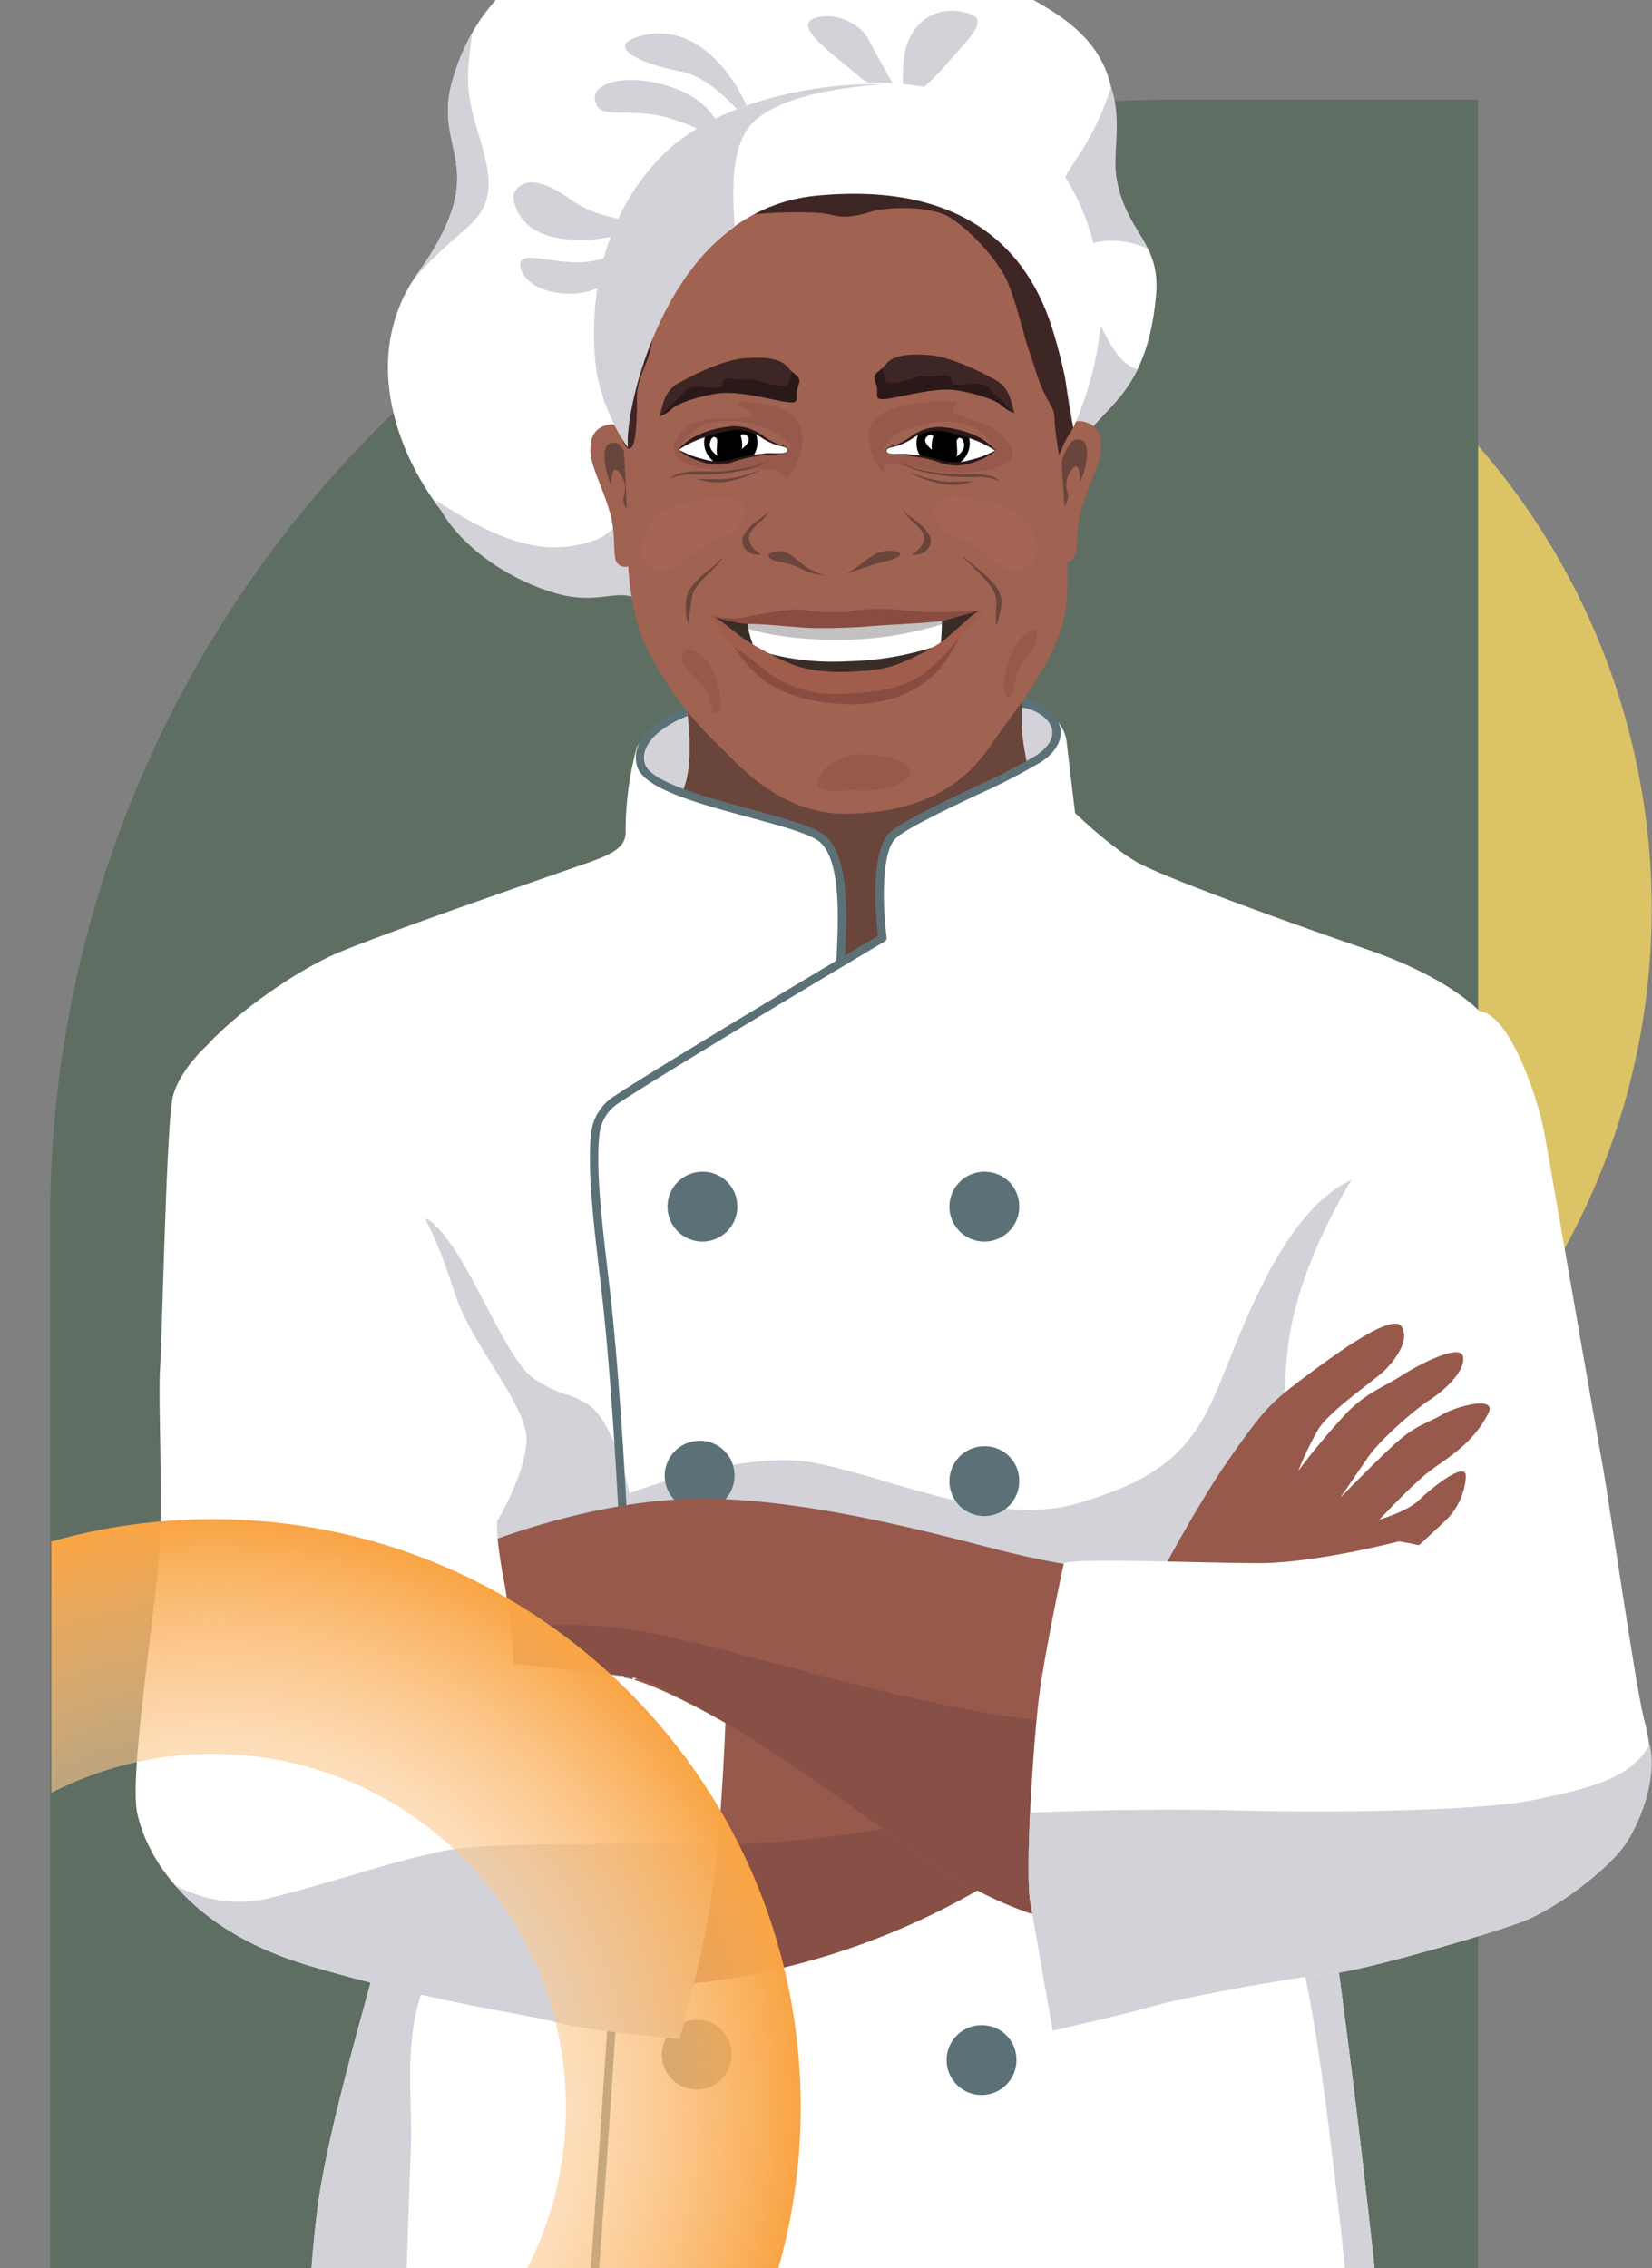 <svg xmlns="http://www.w3.org/2000/svg" xmlns:xlink="http://www.w3.org/1999/xlink" width="295" height="405" viewBox="0 0 295 405">
  <rect x="0" y="0" width="295" height="405" fill="#808080" stroke="none"/>
  <defs>
    <clipPath id="clip-path">
      <rect id="Rectángulo_401507" data-name="Rectángulo 401507" width="295" height="405" transform="translate(1125.051 3871)" fill="#fff" stroke="#707070" stroke-width="1"/>
    </clipPath>
    <clipPath id="clip-path-2">
      <rect id="Rectángulo_401302" data-name="Rectángulo 401302" width="32.302" height="27.979" fill="#5f6e62"/>
    </clipPath>
    <clipPath id="clip-path-3">
      <rect id="Rectángulo_401302-2" data-name="Rectángulo 401302" width="27.777" height="24.06" transform="translate(0 0)" fill="#5f6e62"/>
    </clipPath>
    <clipPath id="clip-path-4">
      <rect id="Rectángulo_401302-3" data-name="Rectángulo 401302" width="35.67" height="30.896" transform="translate(0)" fill="#5f6e62"/>
    </clipPath>
    <clipPath id="clip-path-5">
      <rect id="Rectángulo_401348" data-name="Rectángulo 401348" width="270.724" height="485.714" fill="none"/>
    </clipPath>
    <clipPath id="clip-path-6">
      <path id="Trazado_873616" data-name="Trazado 873616" d="M143.661,155.472H2.1c-1.159,0-2.1-2.609-2.1-5.826V5.826C0,2.609.939,0,2.1,0H143.661c1.159,0,2.1,2.609,2.1,5.826V149.646C145.759,152.864,144.82,155.472,143.661,155.472Z" fill="#297929" stroke="#707070" stroke-width="1"/>
    </clipPath>
    <radialGradient id="radial-gradient" cx="0.5" cy="0.5" r="0.5" gradientUnits="objectBoundingBox">
      <stop offset="0" stop-color="#fff" stop-opacity="0"/>
      <stop offset="1" stop-color="#f9a545"/>
    </radialGradient>
  </defs>
  <g id="Enmascarar_grupo_1098693" data-name="Enmascarar grupo 1098693" transform="translate(-1125.051 -3871)" clip-path="url(#clip-path)">
    <g id="Grupo_1099414" data-name="Grupo 1099414" transform="translate(934.218 1403.809)">
      <g id="Grupo_1099412" data-name="Grupo 1099412" transform="translate(5 669.703)">
        <ellipse id="Elipse_11526" data-name="Elipse 11526" cx="125" cy="125.5" rx="125" ry="125.5" transform="translate(230.781 1834.297)" fill="#dcc366"/>
        <path id="Rectángulo_401329" data-name="Rectángulo 401329" d="M200,0h55a0,0,0,0,1,0,0V453a0,0,0,0,1,0,0H0a0,0,0,0,1,0,0V200A200,200,0,0,1,200,0Z" transform="translate(194.781 1815.297)" fill="#5f6e62"/>
        <g id="Grupo_1099382" data-name="Grupo 1099382" transform="translate(272.853 2163.358)">
          <path id="Trazado_873222" data-name="Trazado 873222" d="M-11400.342-11385.93s37.675-73.634,108.865-89.175" transform="translate(11400.342 11489.822)" fill="none" stroke="#869a8a" stroke-width="2"/>
          <g id="Grupo_1099331" data-name="Grupo 1099331" transform="translate(69.682 58.81) rotate(130)">
            <g id="Grupo_1099328" data-name="Grupo 1099328" transform="translate(0 0)" clip-path="url(#clip-path-2)">
              <path id="Trazado_873219" data-name="Trazado 873219" d="M31.068,27.045s-20.9-38.059-29.85-23.88c0,0-10.448,14.179,29.85,23.88" transform="translate(1.233 0.628)" fill="#5f6e62"/>
              <path id="Trazado_873220" data-name="Trazado 873220" d="M23.85,18.649c-3.239-3.007-7.963-7.433-11.313-10.216C8.627,5.276,4.694,1.9,0,0L.075.022C.269.075.455.134.642.2.709.224.784.254.866.284c4.552,1.507,8.448,4.6,12.149,7.574A97.978,97.978,0,0,1,23.85,18.649" transform="translate(8.452 9.025)" fill="#5f6e62"/>
              <path id="Trazado_873221" data-name="Trazado 873221" d="M32.179,27.979l-.821-.2C19.049,24.818,3.714,19.472.564,10.835A8.272,8.272,0,0,1,1.3,3.317C2.721,1.058,4.567-.069,6.755,0,16.876.313,31.17,26.139,31.774,27.239ZM6.567.747c-1.861,0-3.386.98-4.656,2.991a7.673,7.673,0,0,0-.64,6.86c1.664,4.531,8.137,11,29.427,16.254C28.234,22.539,15.5,1.017,6.732.749l-.165,0" transform="translate(0 0.001)" fill="#5f6e62"/>
            </g>
          </g>
          <g id="Grupo_1099332" data-name="Grupo 1099332" transform="matrix(0.309, 0.951, -0.951, 0.309, 52.035, 22.063)">
            <g id="Grupo_1099328-2" data-name="Grupo 1099328" transform="translate(0 0)" clip-path="url(#clip-path-3)">
              <path id="Trazado_873219-2" data-name="Trazado 873219" d="M26.716,23.256S8.748-9.471,1.048,2.721c0,0-8.984,12.192,25.668,20.535" transform="translate(1.06 0.54)" fill="#5f6e62"/>
              <path id="Trazado_873220-2" data-name="Trazado 873220" d="M20.509,16.036c-2.785-2.586-6.847-6.391-9.728-8.785C7.418,4.537,4.036,1.636,0,0L.064.019c.167.045.327.1.488.154C.61.193.674.218.744.244,4.659,1.54,8.009,4.2,11.191,6.757a84.253,84.253,0,0,1,9.318,9.279" transform="translate(7.268 7.76)" fill="#5f6e62"/>
              <path id="Trazado_873221-2" data-name="Trazado 873221" d="M27.672,24.059l-.706-.169C16.381,21.341,3.194,16.744.485,9.317a7.113,7.113,0,0,1,.63-6.465A5.26,5.26,0,0,1,5.809,0c8.7.266,20.994,22.475,21.513,23.42ZM5.647.642a4.664,4.664,0,0,0-4,2.572,6.6,6.6,0,0,0-.551,5.9c1.431,3.9,7,9.462,25.3,13.977C24.279,19.382,13.33.875,5.789.644l-.142,0" transform="translate(0 0.001)" fill="#5f6e62"/>
            </g>
          </g>
          <g id="Grupo_1099333" data-name="Grupo 1099333" transform="matrix(-0.616, 0.788, -0.788, -0.616, 119.181, 19.022)">
            <g id="Grupo_1099328-3" data-name="Grupo 1099328" transform="translate(0 0)" clip-path="url(#clip-path-4)">
              <path id="Trazado_873219-3" data-name="Trazado 873219" d="M34.307,29.864S11.234-12.162,1.345,3.495c0,0-11.537,15.657,32.962,26.369" transform="translate(1.361 0.693)" fill="#5f6e62"/>
              <path id="Trazado_873220-3" data-name="Trazado 873220" d="M26.336,20.593c-3.576-3.321-8.793-8.207-12.493-11.281C9.526,5.826,5.183,2.1,0,0L.082.025C.3.082.5.148.709.222.783.247.865.28.956.313,5.983,1.978,10.284,5.4,14.371,8.677A108.191,108.191,0,0,1,26.336,20.593" transform="translate(9.333 9.965)" fill="#5f6e62"/>
              <path id="Trazado_873221-3" data-name="Trazado 873221" d="M35.534,30.9l-.906-.218C21.035,27.4,4.1,21.5.622,11.965a9.135,9.135,0,0,1,.808-8.3C3,1.168,5.043-.076,7.46,0c11.176.342,26.959,28.86,27.626,30.074ZM7.252.824c-2.055,0-3.739,1.082-5.141,3.3A8.473,8.473,0,0,0,1.4,11.7c1.838,5,8.985,12.151,32.495,17.948C31.177,24.889,17.117,1.123,7.434.827l-.182,0" transform="translate(0 0.001)" fill="#5f6e62"/>
            </g>
          </g>
        </g>
      </g>
      <g id="Grupo_1099411" data-name="Grupo 1099411" transform="translate(215.058 2452.505)">
        <g id="Grupo_1099410" data-name="Grupo 1099410" transform="translate(0 -0.001)" clip-path="url(#clip-path-5)">
          <path id="Trazado_873530" data-name="Trazado 873530" d="M253.442,120.22c-9.723,1.691-18.6,0-27.9-4.65-12.388-6.194-29.171-32.342-15.22-52s2.329-21.5,6.342-34.878C222.369,9.667,238.223,2.057,262.32.155s27.636,14.279,38.048,11.415c8.455-2.325,15.22,0,23.252,5.073,15.374,9.71,9.724,20.927,11.626,30.439s7.8,10.9,6.976,20.293c-1.9,21.561-13.323,20.046-14.6,30.7-9.5-5.965-18.77-14.872-47.55-9.77s-26.635,31.918-26.635,31.918" transform="translate(-160.004 0.001)" fill="#fff"/>
          <path id="Trazado_873531" data-name="Trazado 873531" d="M335.155,223.589c-5.707-1.9-12.145-1.262-18.029-5.464-8.878-6.342-10.146-.634-10.146-.634s0,6.341,8.244,7.61,12.049-1.9,14.585-.634,5.346-.877,5.346-.877" transform="translate(-239.542 -167.87)" fill="#d2d2d8"/>
          <path id="Trazado_873532" data-name="Trazado 873532" d="M334.193,271.694s-1.268-.634-7.61,1.268S312,270.425,312.632,274.23s6.976,5.707,12.049,4.439,9.512-6.976,9.512-6.976" transform="translate(-243.925 -211.928)" fill="#d2d2d8"/>
          <path id="Trazado_873533" data-name="Trazado 873533" d="M216.22,304.965a.668.668,0,0,0,.28-.362,8.94,8.94,0,0,1,.62-1.4q-.494.889-.9,1.764" transform="translate(-168.72 -236.592)" fill="#d2d2d8"/>
          <path id="Trazado_873534" data-name="Trazado 873534" d="M231.336,128.213c5.073-4.439,4.439-8.878,1.9-17.122-2.288-7.435-2-10.23-.987-17.685a39.222,39.222,0,0,0-3.452,8.173c-4.013,13.377,7.609,15.22-6.342,34.878a32.728,32.728,0,0,0-1.854,2.922c1.909-3.444,6.319-7.3,10.732-11.166" transform="translate(-172.141 -72.886)" fill="#d2d2d8"/>
          <path id="Trazado_873535" data-name="Trazado 873535" d="M420.987,111.562c-.634-5.073-8.244-20.293-20.293-17.122-6.939,1.826,0,5.073,6.975,6.342s13.317,10.781,13.317,10.781" transform="translate(-310.426 -73.357)" fill="#d2d2d8"/>
          <path id="Trazado_873536" data-name="Trazado 873536" d="M396.06,142.992s0-6.342-8.244-9.512-15.219-1.268-14.585,1.9,3.171,1.9,9.512,2.536,13.317,5.073,13.317,5.073" transform="translate(-291.207 -102.885)" fill="#d2d2d8"/>
          <path id="Trazado_873537" data-name="Trazado 873537" d="M279.794,422.159c-1.268,1.9.687,15.427-7.61,18.39-8.315,2.97-16.075.932-28.488-7.153,3.934,8.494,13.7,14.434,21.512,16.665,10.148,2.9,12.683-3.8,18.992,5.448,0,0,1.644-6.242,11.6-11.864-6.873-9.566-16-21.487-16-21.487" transform="translate(-190.161 -329.417)" fill="#d2d2d8"/>
          <path id="Trazado_873538" data-name="Trazado 873538" d="M760.965,154.254c-.957-4.788,1.057-10.569-1.058-16.911a47.332,47.332,0,0,1-5.918,12.472c-6.341,9.512-1.9,6.341-1.268,12.683l2.537,3.17a14.73,14.73,0,0,1,11.238.631c-1.7-3.438-4.365-6.219-5.531-12.046" transform="translate(-585.722 -107.171)" fill="#d2d2d8"/>
          <path id="Trazado_873539" data-name="Trazado 873539" d="M556.1,87.709c-5.073-4.439-12.5-9.362-8.244-10.78,3.8-1.268,8.244,1.268,9.512,3.8s6.342,11.415,6.342,11.415-.739-7.347.634-10.781c2.537-6.342,8.244-6.342,11.415-5.073s-1.268,5.073-4.439,8.878a46.991,46.991,0,0,1-7.61,6.976Z" transform="translate(-426.512 -59.016)" fill="#d2d2d8"/>
          <path id="Trazado_873540" data-name="Trazado 873540" d="M677.465,330.632c.924-7.723,7.181-9.056,11.277-17.424-4.77-1.28-6.59-9.337-10.632-15.176L657.183,299.3l-3.8,8.244s0,7.328.032,12.324c11.659,1.647,17.807,6.841,24.055,10.763" transform="translate(-509.842 -232.56)" fill="#d2d2d8"/>
          <path id="Trazado_873541" data-name="Trazado 873541" d="M409.7,644.247s-9.055-12.7,12.377-18.037c16.4-4.086,50.144-4.8,59.565,3.477,6.811,5.985.331,17.957-11.134,22.81s-51.339,7.28-60.809-8.25" transform="translate(-318.211 -486.335)" fill="#d2d2d8"/>
          <path id="Trazado_873542" data-name="Trazado 873542" d="M426.014,569.16s4.984,18.927,1.992,27.177-5.482,11.647-4.983,16.016,14.953,20.868,35.887,20.868S494.8,611.867,494.8,611.867s-5.982-17.472-6.48-25.722,1.994-20.868,1.994-20.868c-13.956,10.676-17.943,11.162-32.9,11.647-11.468.374-31.4-7.764-31.4-7.764" transform="translate(-330.042 -441.095)" fill="#6a453c"/>
          <path id="Trazado_873543" data-name="Trazado 873543" d="M45.427,702.332a19.532,19.532,0,0,1,2.622-4c5.737-6.291,16.409-13.757,24.055-16.892,9.471-3.882,33.4-12.132,40.375-14.559s10.467-3.4,10.467-6.794a57.138,57.138,0,0,1,1.993-15.126c2.493-4.367,8.89-6.877,8.89-6.877l.081.891a13.9,13.9,0,0,0-6.147,3.964c-1.711,1.954-1.721,4.683-.829,5.985,1.994,2.911,18.443,8.251,23.426,9.221s8.972,1.942,9.969,7.766,1,17.47,1,17.47l7.477-4.368s-.5-11.648,0-14.559,2.991-5.339,7.975-7.766,17.275-7.459,19.938-9.706c4.985-4.206,1.878-7.867-1.776-9.16-1.234-.437-1.048-1.111-1.048-1.111s7.144,1.616,7.809,7.359c.45,3.888,1.495,12.617,1.495,12.617s5.982,5.825,10.966,8.736,30.9,12.134,40.873,15.53,16.624,7.451,20.435,11.163a10.655,10.655,0,0,1,2.992,4.367s-17.945,12.135-21.932,20.384a71.971,71.971,0,0,0-12.959,33.487c-2.493,20.384-1.495,64.063,2.493,85.416s11.464,84.445,12.461,100.947,2.492,45.652,2.492,45.652H65.125s-.5-58.757,3.49-81.081S83.568,847.42,85.562,831.4s-.5-55.57-4.984-75.223C74.6,729.973,50.91,703.3,45.427,702.332" transform="translate(-35.447 -496.837)" fill="#fff"/>
          <path id="Trazado_873544" data-name="Trazado 873544" d="M154.462,1224.275c.5-10.675-1.993-21.838,3.987-33.486s27.913-28.633,30.406-37.854,6.481-32.032,5.483-41.252-4.486-18.443-7.975-20.869-4.983-1.456-9.968-4.853-10.966-20.384-16.947-26.693-1.5,5.34,2.492,14.075a42.609,42.609,0,0,1,3.987,16.016c-2.428,5.819-7.376,9.594-12.614,12.039,2.581,20.311,3.665,46.141,2.147,58.331-1.994,16.016-12.959,47.563-16.947,69.887s-3.49,81.081-3.49,81.081H152.4c-.447-11.982,1.7-78.6,2.061-86.421" transform="translate(-105.345 -825.161)" fill="#d2d2d8"/>
          <path id="Trazado_873545" data-name="Trazado 873545" d="M522.235,1239.4c-1-16.5-8.474-79.593-12.461-100.947s-4.986-65.033-2.492-85.417a74.859,74.859,0,0,1,9.611-28.431c-.2.085-.417.177-.64.283-12.461,5.824-19.438,26.693-23.924,37.369s-9.969,16.016-24.923,20.384-33.894-4.854-47.353-7.281-34.892,6.309-34.892,6.309-5.98,15.046,3.99,15.046,94.205,19.413,105.669,37.855,13.957,29.6,18.941,72.312c3.914,33.549,5.484,67.492,6.48,78.17h4.487s-1.5-29.153-2.492-45.652" transform="translate(-299.16 -799.515)" fill="#d2d2d8"/>
          <path id="Trazado_873546" data-name="Trazado 873546" d="M444.786,1025.327a6.233,6.233,0,1,1-6.231-6.066,6.15,6.15,0,0,1,6.231,6.066" transform="translate(-337.35 -795.346)" fill="#5c7177"/>
          <path id="Trazado_873547" data-name="Trazado 873547" d="M673.944,1025.327a6.233,6.233,0,1,1-6.231-6.066,6.151,6.151,0,0,1,6.231,6.066" transform="translate(-516.165 -795.346)" fill="#5c7177"/>
          <path id="Trazado_873548" data-name="Trazado 873548" d="M442.515,1244.037a6.233,6.233,0,1,1-6.231-6.067,6.15,6.15,0,0,1,6.231,6.067" transform="translate(-335.578 -966.009)" fill="#5c7177"/>
          <path id="Trazado_873549" data-name="Trazado 873549" d="M673.944,1248.454a6.233,6.233,0,1,1-6.231-6.065,6.151,6.151,0,0,1,6.231,6.065" transform="translate(-516.165 -969.456)" fill="#5c7177"/>
          <path id="Trazado_873550" data-name="Trazado 873550" d="M440.25,1714.593a6.233,6.233,0,1,1-6.231-6.067,6.152,6.152,0,0,1,6.231,6.067" transform="translate(-333.811 -1333.191)" fill="#5c7177"/>
          <path id="Trazado_873551" data-name="Trazado 873551" d="M671.679,1719.009a6.233,6.233,0,1,1-6.231-6.065,6.152,6.152,0,0,1,6.231,6.065" transform="translate(-514.399 -1336.638)" fill="#5c7177"/>
          <path id="Trazado_873552" data-name="Trazado 873552" d="M359.332,981.149c-.412,0-.747.4-.747,0,0-.116.017-35.692,1.5-52.994,1.411-16.493,6.975-96.556,6.975-115.929,0-18.106-1.971-53.163-3.981-70.777-.139-1.206-.286-2.451-.433-3.717-1.033-8.788-2.2-18.748-1.522-24.815a8.943,8.943,0,0,1,4.22-6.928c9.354-6.158,42.909-26.129,47.023-28.574-.353-2.912-1.591-15.3,2.3-18.612,2.3-1.956,8.588-4.951,14.672-7.846a115.674,115.674,0,0,0,11.314-5.794c2.226-1.5,3.178-3.156,2.755-4.791-.479-1.845-2.961-3.471-5.371-3.73.02-.466.051-.83.082-1.5,3.039.328,6.107,2.435,6.738,4.869.338,1.3.35,3.85-3.352,6.345A115.4,115.4,0,0,1,430,652.264c-5.718,2.721-12.2,5.8-14.345,7.634-3.022,2.574-2.284,13.723-1.744,17.8a.728.728,0,0,1-.353.715c-.375.222-37.484,22.27-47.375,28.781a7.493,7.493,0,0,0-3.571,5.88c-.663,5.9.5,15.78,1.52,24.492.149,1.267.3,2.512.433,3.721,2.015,17.655,3.991,52.791,3.991,70.938,0,19.407-5.568,99.544-6.98,116.051-1.474,17.236-1.493,52.756-1.493,52.872,0,.4-.335,0-.748,0" transform="translate(-279.81 -495.614)" fill="#5c7177"/>
          <path id="Trazado_873553" data-name="Trazado 873553" d="M443.113,688.058h-.027a.739.739,0,0,1-.721-.755c.021-.545.048-1.127.072-1.742.282-6.469.752-17.292-3.482-20.074-2.023-1.33-6.993-2.676-12.253-4.1-9.264-2.511-18.842-5.108-19.95-9.174-1.771-6.5,8.5-10.29,8.915-10.438.031.515.094.94.156,1.516-.088.032-9.048,3.327-7.626,8.55.89,3.259,10.878,5.967,18.906,8.143,5.614,1.522,10.465,2.838,12.69,4.3,4.924,3.236,4.453,14.131,4.139,21.341-.027.611-.052,1.192-.07,1.735a.742.742,0,0,1-.749.7" transform="translate(-317.235 -500.784)" fill="#5c7177"/>
          <path id="Trazado_873554" data-name="Trazado 873554" d="M351.606,1405.391s27.662-3.276,40-3.276,37.381-.729,44.11-3.639,13.084,21.474,13.084,21.474-22.8,14.195-29.158,18.562a131.163,131.163,0,0,1-63.175,21.839c-33.642,2.548-20.933-51.685-4.859-54.959" transform="translate(-261.623 -1091.065)" fill="#96594b"/>
          <path id="Trazado_873555" data-name="Trazado 873555" d="M419.644,1491.811c6.355-4.367,29.158-18.562,29.158-18.562s-.773-2.968-2.067-6.709a173.559,173.559,0,0,1-44.661,17.629c-26.459,6.078-55.755,4.559-66.639,3.683-1.146,13.832,4.006,27.086,21.033,25.8a131.158,131.158,0,0,0,63.176-21.839" transform="translate(-261.627 -1144.365)" fill="#874f45"/>
          <path id="Trazado_873556" data-name="Trazado 873556" d="M270.049,1293.744s20.56-8.735,40.746-8.735,45.232,7.28,54.2,9.464a143.029,143.029,0,0,0,14.953,2.911s-1.495,21.475-.375,31.665,4.861,32.029,4.861,32.029-13.457,3.277-37.382-14.194-33.268-22.931-44.857-28.753c-6.618-3.326-28.036-1.82-28.036-1.82s-8.972-14.923-4.113-22.567" transform="translate(-209.597 -1002.714)" fill="#96594b"/>
          <path id="Trazado_873557" data-name="Trazado 873557" d="M391.266,1441.185s-3.739-21.837-4.861-32.029c-.132-1.217-.228-2.6-.3-4.079-21.669.354-59.445-12.568-79.326-16.3-10.149-1.906-22.4-.945-29.425-.092a50.659,50.659,0,0,0,3.632,7.737s21.418-1.506,28.036,1.82c11.589,5.822,20.934,11.283,44.857,28.753s37.382,14.193,37.382,14.193" transform="translate(-216.428 -1082.821)" fill="#874f45"/>
          <path id="Trazado_873558" data-name="Trazado 873558" d="M12.6,916.91s-4.86,4.367-5.981,9.1-1.869,42.22-2.243,48.044.374,18.926,0,30.938c-.3,9.569-5.607,41.493-4.112,48.771s8.6,20.746,30.654,27.3,39.25,8.736,44.484,10.191,21.68,2.911,21.68,2.911,2.991-10.19,5.234-22.2,2.992-34.213,2.992-34.213-11.965-6.915-17.571-8.008-20.185-2.548-20.185-2.548a130.3,130.3,0,0,0-1.869-15.288c-1.5-8.007-1.121-10.19-1.121-10.19s4.86-8.007,5.234-14.195-9.72-17.107-12.71-26.207-5.234-14.923-10.841-21.474S20.45,915.453,12.6,916.91" transform="translate(0 -715.414)" fill="#fff"/>
          <path id="Trazado_873559" data-name="Trazado 873559" d="M84.5,1566.261c-8.953.666-24.259,6.338-35.888,9.1a23.576,23.576,0,0,1-16.834-2.378c4.673,5.438,12.181,10.894,23.938,14.386,22.053,6.55,39.25,8.736,44.484,10.191s21.68,2.911,21.68,2.911,2.991-10.19,5.234-22.2c.659-3.528,1.188-7.935,1.608-12.4-6.224-.117-31.881-.528-44.222.391" transform="translate(-24.798 -1221.723)" fill="#d2d2d8"/>
          <path id="Trazado_873560" data-name="Trazado 873560" d="M38.252,1606.037c4.73,4.9,11.886,9.668,22.516,12.826,22.053,6.55,39.25,8.736,44.484,10.191s21.68,2.911,21.68,2.911,1.035-3.526,2.343-8.874c-13.783.175-44.053-5.123-68.507-10.413a136.49,136.49,0,0,1-22.516-6.641" transform="translate(-29.849 -1253.217)" fill="#d2d2d8"/>
          <path id="Trazado_873561" data-name="Trazado 873561" d="M930.019,991.291c-1-6.795,0-30.576,1-41.252S937,928.2,942.479,918.978c6.494-10.92,17.447-30.576,22.929-30.09s10.467,16.016,11.464,21.354,9.47,54.356,10.468,59.695,5.982,40.282,7.477,45.619,1.993,13.59-2.492,19.413-39.378,2.911-52.337-10.677-9.969-33-9.969-33" transform="translate(-725.387 -693.607)" fill="#fff"/>
          <path id="Trazado_873562" data-name="Trazado 873562" d="M820.31,1192.78s8.473-16.5,14.953-25.722,7.478-10.192,13.958-15.045,15.452-11.163,16.946-8.735-1.129,5.909-2.99,7.766-9.969,7.279-11.963,10.677a57.385,57.385,0,0,0-3.49,7.279,124.9,124.9,0,0,1,8.972-10.677c3.49-3.4,6.481-4.367,9.471-6.309s10.468-5.824,10.965-3.4-2.99,5.823-5.98,7.764-8.973,7.28-10.966,10.192l-4.986,7.28s7.977-8.25,10.967-10.676,4.864-2.794,7.356-4.251,9.794-3.424,8.1-.117c-2.99,5.824-7.974,8.251-10.966,10.678s-8.473,8.251-8.473,8.251,4.985-1.457,6.979-3.4,8.473-7.281,8.473-4.368a11.834,11.834,0,0,1-3.986,8.251c-2.493,2.427-8.972,8.25-8.972,8.25s-36.387.486-44.362,6.309" transform="translate(-640.101 -891.699)" fill="#96594b"/>
          <path id="Trazado_873563" data-name="Trazado 873563" d="M732.1,1323.591s-3.49,16.016-4.487,24.266-2.492,30.575-1.495,36.4,3.987,22.811,3.987,22.811,10.965-2.426,17.944-4.368,26.418-5.339,31.9-5.824,27.415-6.794,33.895-9.221,14.953-9.221,17.944-13.1,5.98-11.647,4.485-17.957-9.968-18.442-19.937-26.692-24.423-10.192-24.423-10.192-14.954,3.883-24.923,3.883-32.4-.97-34.89,0" transform="translate(-566.345 -1029.79)" fill="#fff"/>
          <path id="Trazado_873564" data-name="Trazado 873564" d="M816.334,1494.688c-8.971,1.942-33.893,2.427-53.333,1.942-15.37-.383-31.052.142-36.943.381-.328,6.909-.415,13.364.058,16.12,1,5.825,3.987,22.811,3.987,22.811s10.965-2.427,17.944-4.369,26.418-5.339,31.9-5.824,27.415-6.794,33.895-9.221,14.953-9.221,17.944-13.1,6.414-12.248,4.919-18.558c-3.488,6.31-11.4,7.881-20.371,9.822" transform="translate(-566.343 -1158.665)" fill="#d2d2d8"/>
          <path id="Trazado_873565" data-name="Trazado 873565" d="M377.069,415.745s-1.022-4.545-4.093-3.977-3.48,3.031-3.275,5.3,2.047,5.87,3.275,9.847.742,6.818,1.086,8.537a1.82,1.82,0,0,0,2.189,1.689l2.456-3.408a18.687,18.687,0,0,1-1.638-8.522c.2-4.924,0-9.469,0-9.469" transform="translate(-288.449 -321.271)" fill="#a06251"/>
          <path id="Trazado_873566" data-name="Trazado 873566" d="M385.543,430.384s-1.229-3.787-2.661-3.787-1.841.844-1.841,2.462a13.044,13.044,0,0,0,1.227,5.113s0-3.409,1.026-2.651a4.366,4.366,0,0,1,1.227,4.544c-.614,1.7,1.637,3.977,1.637,3.977Z" transform="translate(-297.333 -332.88)" fill="#6a453c"/>
          <path id="Trazado_873567" data-name="Trazado 873567" d="M745.1,413.158s1.023-4.546,4.094-3.977,3.479,3.03,3.275,5.3-2.048,5.869-3.275,9.847-.81,6.767-1.218,8.471a2.254,2.254,0,0,1-2.058,1.754l-2.456-3.408a18.671,18.671,0,0,0,1.638-8.522c-.205-4.923,0-9.468,0-9.468" transform="translate(-580.135 -319.252)" fill="#a06251"/>
          <path id="Trazado_873568" data-name="Trazado 873568" d="M750.6,427.8s1.227-3.788,2.66-3.788,1.843.844,1.843,2.462a13.024,13.024,0,0,1-1.228,5.113s0-3.409-1.025-2.651a4.362,4.362,0,0,0-1.226,4.545c.614,1.7-1.638,3.976-1.638,3.976Z" transform="translate(-585.225 -330.863)" fill="#6a453c"/>
          <path id="Trazado_873569" data-name="Trazado 873569" d="M398.6,217.816c-3.216,3.835-6.754,15.908-6.447,20.736s1.535,22.725,1.535,28.122,0,16.476,3.685,23.576a62.779,62.779,0,0,0,12.791,17.233c2.829,2.619,10.642,12.352,22.925,12.12,15.044-.284,21.8-6.533,25.789-12.5,3.632-5.427,11.563-14.581,13.1-23.387,1.055-6.053-.307-20.736-.614-26.417s1.432-17.424.2-23.673-6.651-19.505-23.537-25.186-35.613-7.1-49.429,9.374" transform="translate(-305.987 -159.607)" fill="#a06251"/>
          <path id="Trazado_873570" data-name="Trazado 873570" d="M453.756,520.492a21.9,21.9,0,0,1-2.4,2.589,18.225,18.225,0,0,0-2.312,2.561,4.977,4.977,0,0,0-.7,1.433c-.12.456-.168,1.057-.252,1.593l-.471,3.348-.092.009a10.115,10.115,0,0,1-.354-3.435,6.8,6.8,0,0,1,.3-1.76,5.8,5.8,0,0,1,.965-1.577,19.031,19.031,0,0,1,2.6-2.478,21.755,21.755,0,0,0,2.645-2.332Z" transform="translate(-348.93 -406.108)" fill="#6a453c"/>
          <path id="Trazado_873571" data-name="Trazado 873571" d="M672.578,519.553q1.479,1.163,2.917,2.373a21.1,21.1,0,0,1,2.7,2.645,4.9,4.9,0,0,1,1.187,3.6,23.059,23.059,0,0,1-.858,3.537l-.091-.008a23.549,23.549,0,0,1,.029-3.587,5.357,5.357,0,0,0-.881-3.167,20.089,20.089,0,0,0-2.418-2.72q-1.3-1.328-2.651-2.612Z" transform="translate(-524.775 -405.416)" fill="#6a453c"/>
          <path id="Trazado_873572" data-name="Trazado 873572" d="M709.293,580.039c2.252-1.893,3.071-1.7,2.046,1.517-.6,1.885-2.033,2.563-2.864,4.355-.609,1.317-.614,5.112-2.01,4.942-1.469-2.293.579-8.921,2.828-10.814" transform="translate(-550.879 -451.667)" fill="#96594b"/>
          <path id="Trazado_873573" data-name="Trazado 873573" d="M449.444,605.815c-.779-1.8-.39-3.062-2.142-4.865s-4.236-3.858-3.116-5.585c.85-1.307,3.312,0,4.869,2.522s2.337,7.746,1.362,8.107-.972-.18-.972-.18" transform="translate(-346.387 -464.172)" fill="#96594b"/>
          <path id="Trazado_873574" data-name="Trazado 873574" d="M464.889,563.72s8.136,7.527,12.281,9.516,9.977,4.545,17.193,2.842,10.438-4.12,12.587-6.25,6.6-6.818,6.6-6.818-9.825,1.278-13.508,1.278c-1.85,0-14.584-.142-18.115,0s-11.513.711-12.434.711a11.977,11.977,0,0,1-4.605-1.279" transform="translate(-362.761 -439.326)" fill="#fff"/>
          <path id="Trazado_873575" data-name="Trazado 873575" d="M482.964,564.954c3.09,1.605,8.732,3.11,17.827,3.31,12.9.284,21.882-3.344,26.639-5.018.141-.149.226-.237.226-.237s-9.825,1.278-13.508,1.278c-1.85,0-14.584-.142-18.115,0S484.519,565,483.6,565a6.1,6.1,0,0,1-.635-.044" transform="translate(-376.865 -439.325)" fill="#c1c1c1"/>
          <path id="Trazado_873576" data-name="Trazado 873576" d="M474.076,573.844a15.088,15.088,0,0,1-2.085-6.452,12,12,0,0,1-1.883-.012,19.1,19.1,0,0,1-5.219-1.136,113.28,113.28,0,0,0,9.187,7.6" transform="translate(-362.761 -441.849)" fill="#3a2c27"/>
          <path id="Trazado_873577" data-name="Trazado 873577" d="M653.842,563.807a33.87,33.87,0,0,1-.379,6.623c.221-.2.434-.4.634-.6,2.149-2.13,6.6-6.818,6.6-6.818s-3.341.434-6.856.8" transform="translate(-509.908 -439.326)" fill="#3a2c27"/>
          <path id="Trazado_873578" data-name="Trazado 873578" d="M513.015,591.575a45.419,45.419,0,0,1-18.321-2.769,35.436,35.436,0,0,0,5.733,3.9c4.144,1.989,9.977,4.545,17.193,2.841s10.438-4.12,12.587-6.25c.38-.378.836-.838,1.324-1.335a54.446,54.446,0,0,1-18.516,3.608" transform="translate(-386.018 -458.8)" fill="#3a2c27"/>
          <path id="Trazado_873579" data-name="Trazado 873579" d="M464.889,562.674a15.652,15.652,0,0,0,5.219.71c2-.284,9.211-1.847,11.514-1.562a37.172,37.172,0,0,0,7.982.425,34.592,34.592,0,0,1,9.211-.425,60.163,60.163,0,0,0,9.209.425c2-.143,5.528-.284,5.528-.284l-5.987,1.7c-2,.569-10.9.852-13.815,1.137-2.075.2-8.136.426-10.9.284s-7.676-.71-10.593-.71-7.368-1.7-7.368-1.7" transform="translate(-362.761 -438.279)" fill="#894c40"/>
          <path id="Trazado_873580" data-name="Trazado 873580" d="M464.889,563.309s3.933,4.874,4.912,6.107c1.688,2.13,4.773,8.273,16.425,9.658,10.746,1.279,16.272-2.273,19.495-5.4,1.8-1.743,3.685-5.538,4.606-6.817s3.838-3.693,3.684-4.261-2.149,1.136-2.149,1.136-3.223,2.841-4.3,3.835-7.923,4.983-12.127,5.54c-5.373.71-10.132.71-14.123-.426-2.993-.852-8.136-3.836-9.671-4.829s-6.14-5.114-6.755-4.545" transform="translate(-362.761 -438.915)" fill="#a05d4b"/>
          <path id="Trazado_873581" data-name="Trazado 873581" d="M519.828,589.366c-2,1.562-5.956,3.532-15.35,3.693a19.9,19.9,0,0,1-14.123-5.114c-1.207-.969-3.046-2.285-4.634-3.4.129.163.248.311.335.422,1.688,2.13,4.773,8.272,16.425,9.658,10.746,1.279,16.272-2.273,19.495-5.4,1.8-1.743,3.685-5.538,4.606-6.817a42.33,42.33,0,0,1-6.755,6.959" transform="translate(-379.017 -454.462)" fill="#894c40"/>
          <path id="Trazado_873582" data-name="Trazado 873582" d="M575.994,518.843c1.535-.569,3.424-2.358,5.066-3.41,2-1.278,4.759-.852,4.912-.284s-1.689,1.136-3.07,1.42-6.907,2.273-6.907,2.273" transform="translate(-449.458 -401.549)" fill="#6a453c"/>
          <path id="Trazado_873583" data-name="Trazado 873583" d="M524.442,519.193a19.106,19.106,0,0,1-2.916-1.278c-1.228-.71-2.8-2.441-3.992-2.84-1.688-.569-3.224.141-3.07.709s1.228.852,2.763,1.136a14.716,14.716,0,0,1,3.989,1.563,14.012,14.012,0,0,0,3.225.71" transform="translate(-401.437 -401.758)" fill="#6a453c"/>
          <path id="Trazado_873584" data-name="Trazado 873584" d="M498.414,480.351c-.688.618-1.214,1.495-1.915,2.147a9.259,9.259,0,0,0-1.932,2.046,2.008,2.008,0,0,0-.1,1.893,5.018,5.018,0,0,0,1.953,2.1l-.018.056c-1.115.021-2.242-.264-2.6-.879a2.128,2.128,0,0,1-.307-2.841A7.264,7.264,0,0,1,496,482.366c.736-.525,1.74-1.41,2.415-2.015" transform="translate(-384.763 -374.826)" fill="#6a453c"/>
          <path id="Trazado_873585" data-name="Trazado 873585" d="M622.064,480.351c.689.618,1.215,1.495,1.916,2.147a9.3,9.3,0,0,1,1.932,2.046,2.008,2.008,0,0,1,.1,1.893,5.029,5.029,0,0,1-1.952,2.1l.017.056c1.116.021,2.243-.264,2.6-.879a2.129,2.129,0,0,0,.308-2.841,7.265,7.265,0,0,0-2.508-2.509c-.737-.525-1.741-1.41-2.415-2.015" transform="translate(-485.407 -374.826)" fill="#6a453c"/>
          <path id="Trazado_873586" data-name="Trazado 873586" d="M459.146,405.151c1.852-3.055,2.013-7.331-1.2-9.642-2.763-1.989-10.593-2.273-8.9-1.278s3.532,1.561,1.688,2.13-7.981-.569-10.744,1.7-3.224,4.261-1.382,5.966,9.824,2.273,12.894,1.7,6.447.568,5.834,1.7c-.312.581.6-.6.684-.7a12.916,12.916,0,0,0,1.13-1.586" transform="translate(-341.388 -307.189)" fill="#96594b"/>
          <path id="Trazado_873587" data-name="Trazado 873587" d="M597.038,396.438c-1.435,1.468-.921,3.977-.614,5.255a8.847,8.847,0,0,0,2.763,4.687s-1.227-2.131.461-1.988c5.6.471,10.578,2.368,16.308,1.292,1.985-.373,6.14-1.218,5.8-3.325-.312-1.944-2.7-4.232-5.685-5.353-3.192-1.2-6.354-1.438-4.451-3.124,1.414-1.255-7.155-.341-7.623-.243-2.306.487-5.3,1.1-6.96,2.8" transform="translate(-465.129 -306.841)" fill="#96594b"/>
          <path id="Trazado_873588" data-name="Trazado 873588" d="M441.134,414.08a11.733,11.733,0,0,1,3.531-3.977c1.995-1.136,5.41-1.426,7.981-.994a41.973,41.973,0,0,1,5.066,1.42,7.692,7.692,0,0,1,3.07,2.556c.686.953-.154,1.137-.154,1.137s-2.763-3.267-8.289-2.415-11.206,2.273-11.206,2.273" transform="translate(-344.224 -319.085)" fill="#a06251"/>
          <path id="Trazado_873589" data-name="Trazado 873589" d="M460.629,418.8c.154-.853-1.1-.666-2.763-1.42-1.562-.707-3.775-3.059-7.474-2.515-6.495.952-9.258,3.793-9.258,3.793a16.069,16.069,0,0,0,2.764,1.42c2.455.853,4.3,1.421,7.293.448a28.432,28.432,0,0,1,5.44-1.089c1.438-.218,3.844.215,4-.637" transform="translate(-344.224 -323.661)" fill="#fff"/>
          <path id="Trazado_873590" data-name="Trazado 873590" d="M466.748,414.864a23.22,23.22,0,0,0-4.365,1.059,4.048,4.048,0,0,0-.288,1.455,4.315,4.315,0,0,0,2.076,3.634,9.087,9.087,0,0,0,3.376-.487,20.822,20.822,0,0,1,3.312-.785,4.147,4.147,0,0,0,.754-2.361,4.085,4.085,0,0,0-.4-1.763,7.355,7.355,0,0,0-4.461-.752" transform="translate(-360.58 -323.662)"/>
          <path id="Trazado_873591" data-name="Trazado 873591" d="M468.1,425.472s-1.842-1.136-1.382-2.556c.417-1.283,1.075-.853,1.229-.426s-.307,2.556.154,2.982" transform="translate(-364.131 -329.342)" fill="#fff"/>
          <path id="Trazado_873592" data-name="Trazado 873592" d="M492.079,422.453a5.445,5.445,0,0,0-.153-2.13c-.307-.426.613-.852,1.227,0s-1.074,2.13-1.074,2.13" transform="translate(-383.81 -327.601)" fill="#fff"/>
          <path id="Trazado_873593" data-name="Trazado 873593" d="M460.463,417.6c.1-.463-.427-.615-.844-.709-.438-.107-.886-.206-1.323-.348a11.362,11.362,0,0,1-2.421-1.228,7.992,7.992,0,0,0-4.936-1.373,28.471,28.471,0,0,0-5.138,1.277,19.007,19.007,0,0,0-4.755,2.271l-.067-.058a11.493,11.493,0,0,1,4.482-3,18.5,18.5,0,0,1,5.429-1.166,8.584,8.584,0,0,1,5.244,1.7,10.816,10.816,0,0,0,2.261,1.343c.412.162.844.287,1.279.422a2.636,2.636,0,0,1,.639.271.559.559,0,0,1,.241.608Z" transform="translate(-344.103 -322.467)" fill="#2b1919"/>
          <path id="Trazado_873594" data-name="Trazado 873594" d="M441.088,432.31c.75.38,1.51.742,2.281,1.043.761.271,1.6.52,2.4.718a9.027,9.027,0,0,0,4.879.036,24.84,24.84,0,0,1,5.025-1.013c.426-.039.838-.109,1.279-.138s.863-.01,1.29,0,.852.022,1.274-.008c.386-.037.918-.084,1.023-.476l.06.009c-.107.462-.683.522-1.072.58-.429.05-.859.055-1.285.065s-.854.019-1.269.058-.838.134-1.257.191a24.44,24.44,0,0,0-4.923,1.167,8.483,8.483,0,0,1-5.2.076,19.864,19.864,0,0,1-2.41-.906,13.224,13.224,0,0,1-2.131-1.355Z" transform="translate(-344.162 -337.338)" fill="#2b1919"/>
          <path id="Trazado_873595" data-name="Trazado 873595" d="M628.223,414.725a11.75,11.75,0,0,0-3.531-3.977c-2-1.136-5.411-1.427-7.983-.994a41.853,41.853,0,0,0-5.065,1.421,7.7,7.7,0,0,0-3.071,2.556c-.686.953.154,1.136.154,1.136s2.764-3.266,8.29-2.414,11.206,2.272,11.206,2.272" transform="translate(-474.669 -319.589)" fill="#a06251"/>
          <path id="Trazado_873596" data-name="Trazado 873596" d="M610.185,419.442c-.154-.852,1.1-.666,2.764-1.42,1.561-.708,3.773-3.057,7.474-2.515,6.5.953,9.258,3.793,9.258,3.793a16.024,16.024,0,0,1-2.763,1.42c-2.457.852-4.3,1.421-7.3.449a28.4,28.4,0,0,0-5.439-1.089c-1.439-.217-3.844.215-4-.638" transform="translate(-476.127 -324.164)" fill="#fff"/>
          <path id="Trazado_873597" data-name="Trazado 873597" d="M639.549,415.508a23.316,23.316,0,0,1,4.365,1.06,4.037,4.037,0,0,1,.289,1.455,4.318,4.318,0,0,1-2.076,3.634,9.078,9.078,0,0,1-3.377-.487,20.869,20.869,0,0,0-3.312-.784,4.152,4.152,0,0,1-.754-2.362,4.1,4.1,0,0,1,.4-1.762,7.363,7.363,0,0,1,4.463-.754" transform="translate(-495.254 -324.165)"/>
          <path id="Trazado_873598" data-name="Trazado 873598" d="M666.833,426.119s1.841-1.136,1.381-2.556c-.415-1.283-1.074-.852-1.228-.426s.307,2.556-.153,2.983" transform="translate(-520.341 -329.846)" fill="#fff"/>
          <path id="Trazado_873599" data-name="Trazado 873599" d="M642.97,423.1a5.434,5.434,0,0,1,.154-2.13c.306-.426-.614-.852-1.229,0s1.075,2.13,1.075,2.13" transform="translate(-500.777 -328.106)" fill="#fff"/>
          <path id="Trazado_873600" data-name="Trazado 873600" d="M610.046,418.249c-.1-.463.427-.614.842-.708.437-.107.887-.206,1.326-.348a11.345,11.345,0,0,0,2.42-1.228,7.993,7.993,0,0,1,4.934-1.373,28.392,28.392,0,0,1,5.138,1.277,18.927,18.927,0,0,1,4.754,2.271l.068-.058a11.479,11.479,0,0,0-4.482-3,18.516,18.516,0,0,0-5.43-1.165,8.584,8.584,0,0,0-5.242,1.7,10.883,10.883,0,0,1-2.262,1.343c-.413.162-.843.287-1.277.421a2.591,2.591,0,0,0-.641.271.558.558,0,0,0-.24.607Z" transform="translate(-475.943 -322.974)" fill="#2b1919"/>
          <path id="Trazado_873601" data-name="Trazado 873601" d="M629.6,432.953c-.748.38-1.509.743-2.28,1.044-.762.272-1.6.52-2.4.717a9.015,9.015,0,0,1-4.88.037,24.909,24.909,0,0,0-5.024-1.013c-.427-.039-.837-.11-1.28-.137s-.862-.011-1.289,0-.852.023-1.273-.007c-.388-.036-.919-.085-1.023-.475l-.06.008c.107.462.682.523,1.071.581.429.049.858.054,1.285.066s.853.017,1.27.058.837.133,1.256.191a24.485,24.485,0,0,1,4.923,1.167,8.473,8.473,0,0,0,5.2.076,20.08,20.08,0,0,0,2.409-.906A13.434,13.434,0,0,0,629.637,433Z" transform="translate(-476.067 -337.84)" fill="#2b1919"/>
          <path id="Trazado_873602" data-name="Trazado 873602" d="M452.284,441.4a15.333,15.333,0,0,1-4.2,1.554,31.815,31.815,0,0,1-4.473.748c-1.514.132-3.037.141-4.527.134a8.59,8.59,0,0,0-4.3.685l-.04-.041a4.022,4.022,0,0,1,2.047-.958,15.45,15.45,0,0,1,2.279-.253c1.521-.067,3.011.05,4.5-.02a31.558,31.558,0,0,0,4.438-.571,15.213,15.213,0,0,0,4.237-1.326Z" transform="translate(-339.241 -344.397)" fill="#6a453c"/>
          <path id="Trazado_873603" data-name="Trazado 873603" d="M468.094,449.157a22.075,22.075,0,0,1-5.275,1.879,9.575,9.575,0,0,1-2.856.206,11.675,11.675,0,0,1-2.789-.52l.013-.055,2.8.008a17.558,17.558,0,0,0,2.744-.084,25.343,25.343,0,0,0,5.335-1.484Z" transform="translate(-356.74 -350.445)" fill="#6a453c"/>
          <path id="Trazado_873604" data-name="Trazado 873604" d="M622.239,443.433a15.325,15.325,0,0,0,4.2,1.553,31.778,31.778,0,0,0,4.474.748c1.513.133,3.036.141,4.526.135a8.6,8.6,0,0,1,4.3.684l.038-.042a4.016,4.016,0,0,0-2.047-.958,15.469,15.469,0,0,0-2.277-.253c-1.522-.068-3.012.05-4.5-.021a31.427,31.427,0,0,1-4.437-.57,15.209,15.209,0,0,1-4.237-1.327Z" transform="translate(-485.543 -345.98)" fill="#6a453c"/>
          <path id="Trazado_873605" data-name="Trazado 873605" d="M629.933,451.189a21.991,21.991,0,0,0,5.274,1.88,9.627,9.627,0,0,0,2.857.2,11.645,11.645,0,0,0,2.788-.52l-.013-.055-2.8.007a17.479,17.479,0,0,1-2.743-.084,25.29,25.29,0,0,1-5.335-1.483Z" transform="translate(-491.547 -352.03)" fill="#6a453c"/>
          <path id="Trazado_873606" data-name="Trazado 873606" d="M425.765,368.092c.614-1.846.766-4.4,3.223-5.824s8.136-4.261,11.973-4.545,6.448,0,7.83,1.7,2.456,1.42,1.689,3.409,1.074,3.267-2.764,2.556-8.081-1.823-11.359-1.42c-2.3.284-6.755,1.42-8.289,2.7a6.15,6.15,0,0,1-2.3,1.42" transform="translate(-332.232 -279.062)" fill="#3e2625"/>
          <path id="Trazado_873607" data-name="Trazado 873607" d="M451.253,371.818c.632-1.637.007-1.748-1-2.681a9.5,9.5,0,0,0-.535,1.686c-.307,1.136-1.075.853-2.456.71a21.188,21.188,0,0,1-3.531-.994c-.614-.142-2.3.142-3.684-.142s-2.3-.141-2.3.994-3.378.285-4.913.427-1.842.994-2.764,1.846A45.01,45.01,0,0,0,426.757,377a7.859,7.859,0,0,0,2.084-1.349c1.534-1.28,5.986-2.415,8.289-2.7,3.278-.4,7.522.71,11.359,1.42s2-.568,2.764-2.556" transform="translate(-333.005 -288.043)" fill="#2b1919"/>
          <path id="Trazado_873608" data-name="Trazado 873608" d="M625.655,365.509c-.614-1.847-.768-4.4-3.224-5.824s-8.136-4.261-11.973-4.544-6.448,0-7.83,1.7-2.455,1.421-1.688,3.409-1.075,3.266,2.762,2.556,8.083-1.825,11.36-1.42c2.3.284,6.754,1.42,8.29,2.7a6.151,6.151,0,0,0,2.3,1.421" transform="translate(-468.724 -277.047)" fill="#3e2625"/>
          <path id="Trazado_873609" data-name="Trazado 873609" d="M600.943,369.228c-.633-1.636-.009-1.748,1-2.682a9.365,9.365,0,0,1,.535,1.689c.308,1.135,1.076.851,2.458.709a21.192,21.192,0,0,0,3.529-.995c.614-.142,2.3.142,3.684-.142s2.3-.142,2.3.994,3.378.284,4.913.426,1.843.994,2.763,1.846a45.009,45.009,0,0,1,3.311,3.338,7.79,7.79,0,0,1-2.083-1.349c-1.535-1.279-5.987-2.415-8.289-2.7-3.277-.4-7.523.71-11.36,1.42s-2-.568-2.762-2.556" transform="translate(-468.727 -286.022)" fill="#2b1919"/>
          <path id="Trazado_873610" data-name="Trazado 873610" d="M389.335,230.151a3.727,3.727,0,0,1,1.045,1.893c.208,1.136.98,3.03,1.815,1.894s.9-5.871.9-8.9,1.881-6.25,2.3-7.954.625-3.788,1.461-8.712,2.3-7.952,6.058-10.983,5.428-3.786,8.353-4.544,13.367-1.137,16.29-.379,5.011.19,7.518-.568,10.44-1.136,13.993,1.136,8.563,7.575,10.232,11.552,2.716,9.089,3.97,12.687,1.46,4.923,2.714,7.385,1.674,2.652,1.674,4.545a50.461,50.461,0,0,0,.831,6.249,22.176,22.176,0,0,1,1.464-3.219c.626-.946,1.044-1.7,1.044-1.7s-1.67-8.522-1.67-11.931a36.3,36.3,0,0,0-1.253-9.09c-.416-.946-.419-3.787-.836-4.923s-2.507-7.766-3.132-9.279-4.176-4.923-5.221-5.683-4.178-5.491-5.849-6.059-7.308-1.516-9.188-2.272a10.4,10.4,0,0,0-4.179-.758c-.833,0-.834-.569-3.132-.946s-6.682-1.137-8.561-.758-2.508.946-3.343.946h-.835c-2.087,0-7.309,1.516-8.98,1.7s-3.132-.756-4.178.947-1.253,2.085-2.507,2.462-1.462-.379-2.087.379-3.97,4.734-4.8,4.734-2.3-.38-2.506.948-.419.756-1.253,1.514a4.275,4.275,0,0,0-1.463,2.083c-.207.759-2.087,3.977-2.714,5.3a13.474,13.474,0,0,0-1.253,3.788c-.207,1.326-1.042-1.513-1.042,2.273a23.368,23.368,0,0,1-.42,5.871,11.582,11.582,0,0,0-.626,2.84,9.123,9.123,0,0,1-.209,2.463c-.209.756-.418,5.869-.627,6.817a5.542,5.542,0,0,0,.209,2.651,20.206,20.206,0,0,1,0,3.6" transform="translate(-303.574 -139.464)" fill="#3e2625"/>
          <path id="Trazado_873611" data-name="Trazado 873611" d="M561.2,686.355c-2.485-.135-7.369.757-6.96-1.515s4.1-5.3,8.6-4.924,6.96,1.135,7.779,2.651-2.457,4.167-9.415,3.787" transform="translate(-432.465 -530.524)" fill="#96594b"/>
          <path id="Trazado_873612" data-name="Trazado 873612" d="M425.3,471.2c-2.958.322-9.413.759-11.87,4.167s-2.866,7.574.817,8.711,6.55-4.171,10.235-5.3c6.395-1.967,7.778-8.334.818-7.576" transform="translate(-321.129 -367.635)" fill="#a56556"/>
          <path id="Trazado_873613" data-name="Trazado 873613" d="M653.408,471.2c2.958.322,9.415.759,11.871,4.167s2.866,7.574-.819,8.711-6.55-4.171-10.234-5.3c-6.395-1.967-7.779-8.334-.819-7.576" transform="translate(-506.25 -367.635)" fill="#a56556"/>
          <path id="Trazado_873614" data-name="Trazado 873614" d="M379.508,199.063a35.3,35.3,0,0,1-5.443-12.736c-1.162-6.772,0-26.417,13.856-40.167s40.317-14.772,54.074-8.775S464.959,158,463.969,177.013a59.241,59.241,0,0,1-4.926,18.537,97,97,0,0,0-3.6-17.256c-3.29-10.859-12.472-27.057-42.253-24.18-26.491,2.56-34.378,36.893-33.687,44.948" transform="translate(-291.623 -104.484)" fill="#fff"/>
          <path id="Trazado_873615" data-name="Trazado 873615" d="M384.962,147.829c-13.855,13.748-12.964,32.815-11.8,39.585a35.337,35.337,0,0,0,5.443,12.736c-.527-6.148,4.775-29.4,19.077-39.371-.347-6.244-.992-15.13,3.893-19.224,5.149-4.316,15.577-5.761,22.587-6.239-12.832-.357-30.068,3.454-39.2,12.512" transform="translate(-290.717 -105.572)" fill="#d2d2d8"/>
        </g>
      </g>
      <g id="Enmascarar_grupo_1098681" data-name="Enmascarar grupo 1098681" transform="translate(199.98 2730.528)" clip-path="url(#clip-path-6)">
        <path id="Sustracción_21" data-name="Sustracción 21" d="M105.015,210.031A105.789,105.789,0,0,1,83.851,207.9,104.453,104.453,0,0,1,46.3,192.1a105.318,105.318,0,0,1-38.047-46.2A104.524,104.524,0,0,1,2.133,126.18a106.046,106.046,0,0,1,0-42.328A104.453,104.453,0,0,1,17.935,46.3a105.322,105.322,0,0,1,46.2-38.048A104.471,104.471,0,0,1,83.851,2.134a106.027,106.027,0,0,1,42.328,0,104.44,104.44,0,0,1,37.551,15.8,105.327,105.327,0,0,1,38.048,46.2A104.477,104.477,0,0,1,207.9,83.852a106.027,106.027,0,0,1,0,42.328,104.432,104.432,0,0,1-15.8,37.551,105.315,105.315,0,0,1-46.2,38.047,104.493,104.493,0,0,1-19.712,6.119A105.782,105.782,0,0,1,105.015,210.031Zm0-168.1A63.529,63.529,0,0,0,92.3,43.208,62.75,62.75,0,0,0,69.74,52.7,63.276,63.276,0,0,0,46.883,80.458,62.776,62.776,0,0,0,43.206,92.3a63.7,63.7,0,0,0,0,25.43A62.75,62.75,0,0,0,52.7,140.29a63.271,63.271,0,0,0,27.758,22.858A62.746,62.746,0,0,0,92.3,166.824a63.7,63.7,0,0,0,25.43,0,62.744,62.744,0,0,0,22.559-9.493,63.273,63.273,0,0,0,22.857-27.758,62.758,62.758,0,0,0,3.676-11.843,63.7,63.7,0,0,0,0-25.43,62.739,62.739,0,0,0-9.493-22.559,63.271,63.271,0,0,0-27.757-22.858,62.793,62.793,0,0,0-11.843-3.676A63.528,63.528,0,0,0,105.015,41.926Z" transform="translate(133.838 217.958) rotate(180)" fill="url(#radial-gradient)"/>
      </g>
    </g>
  </g>
</svg>
